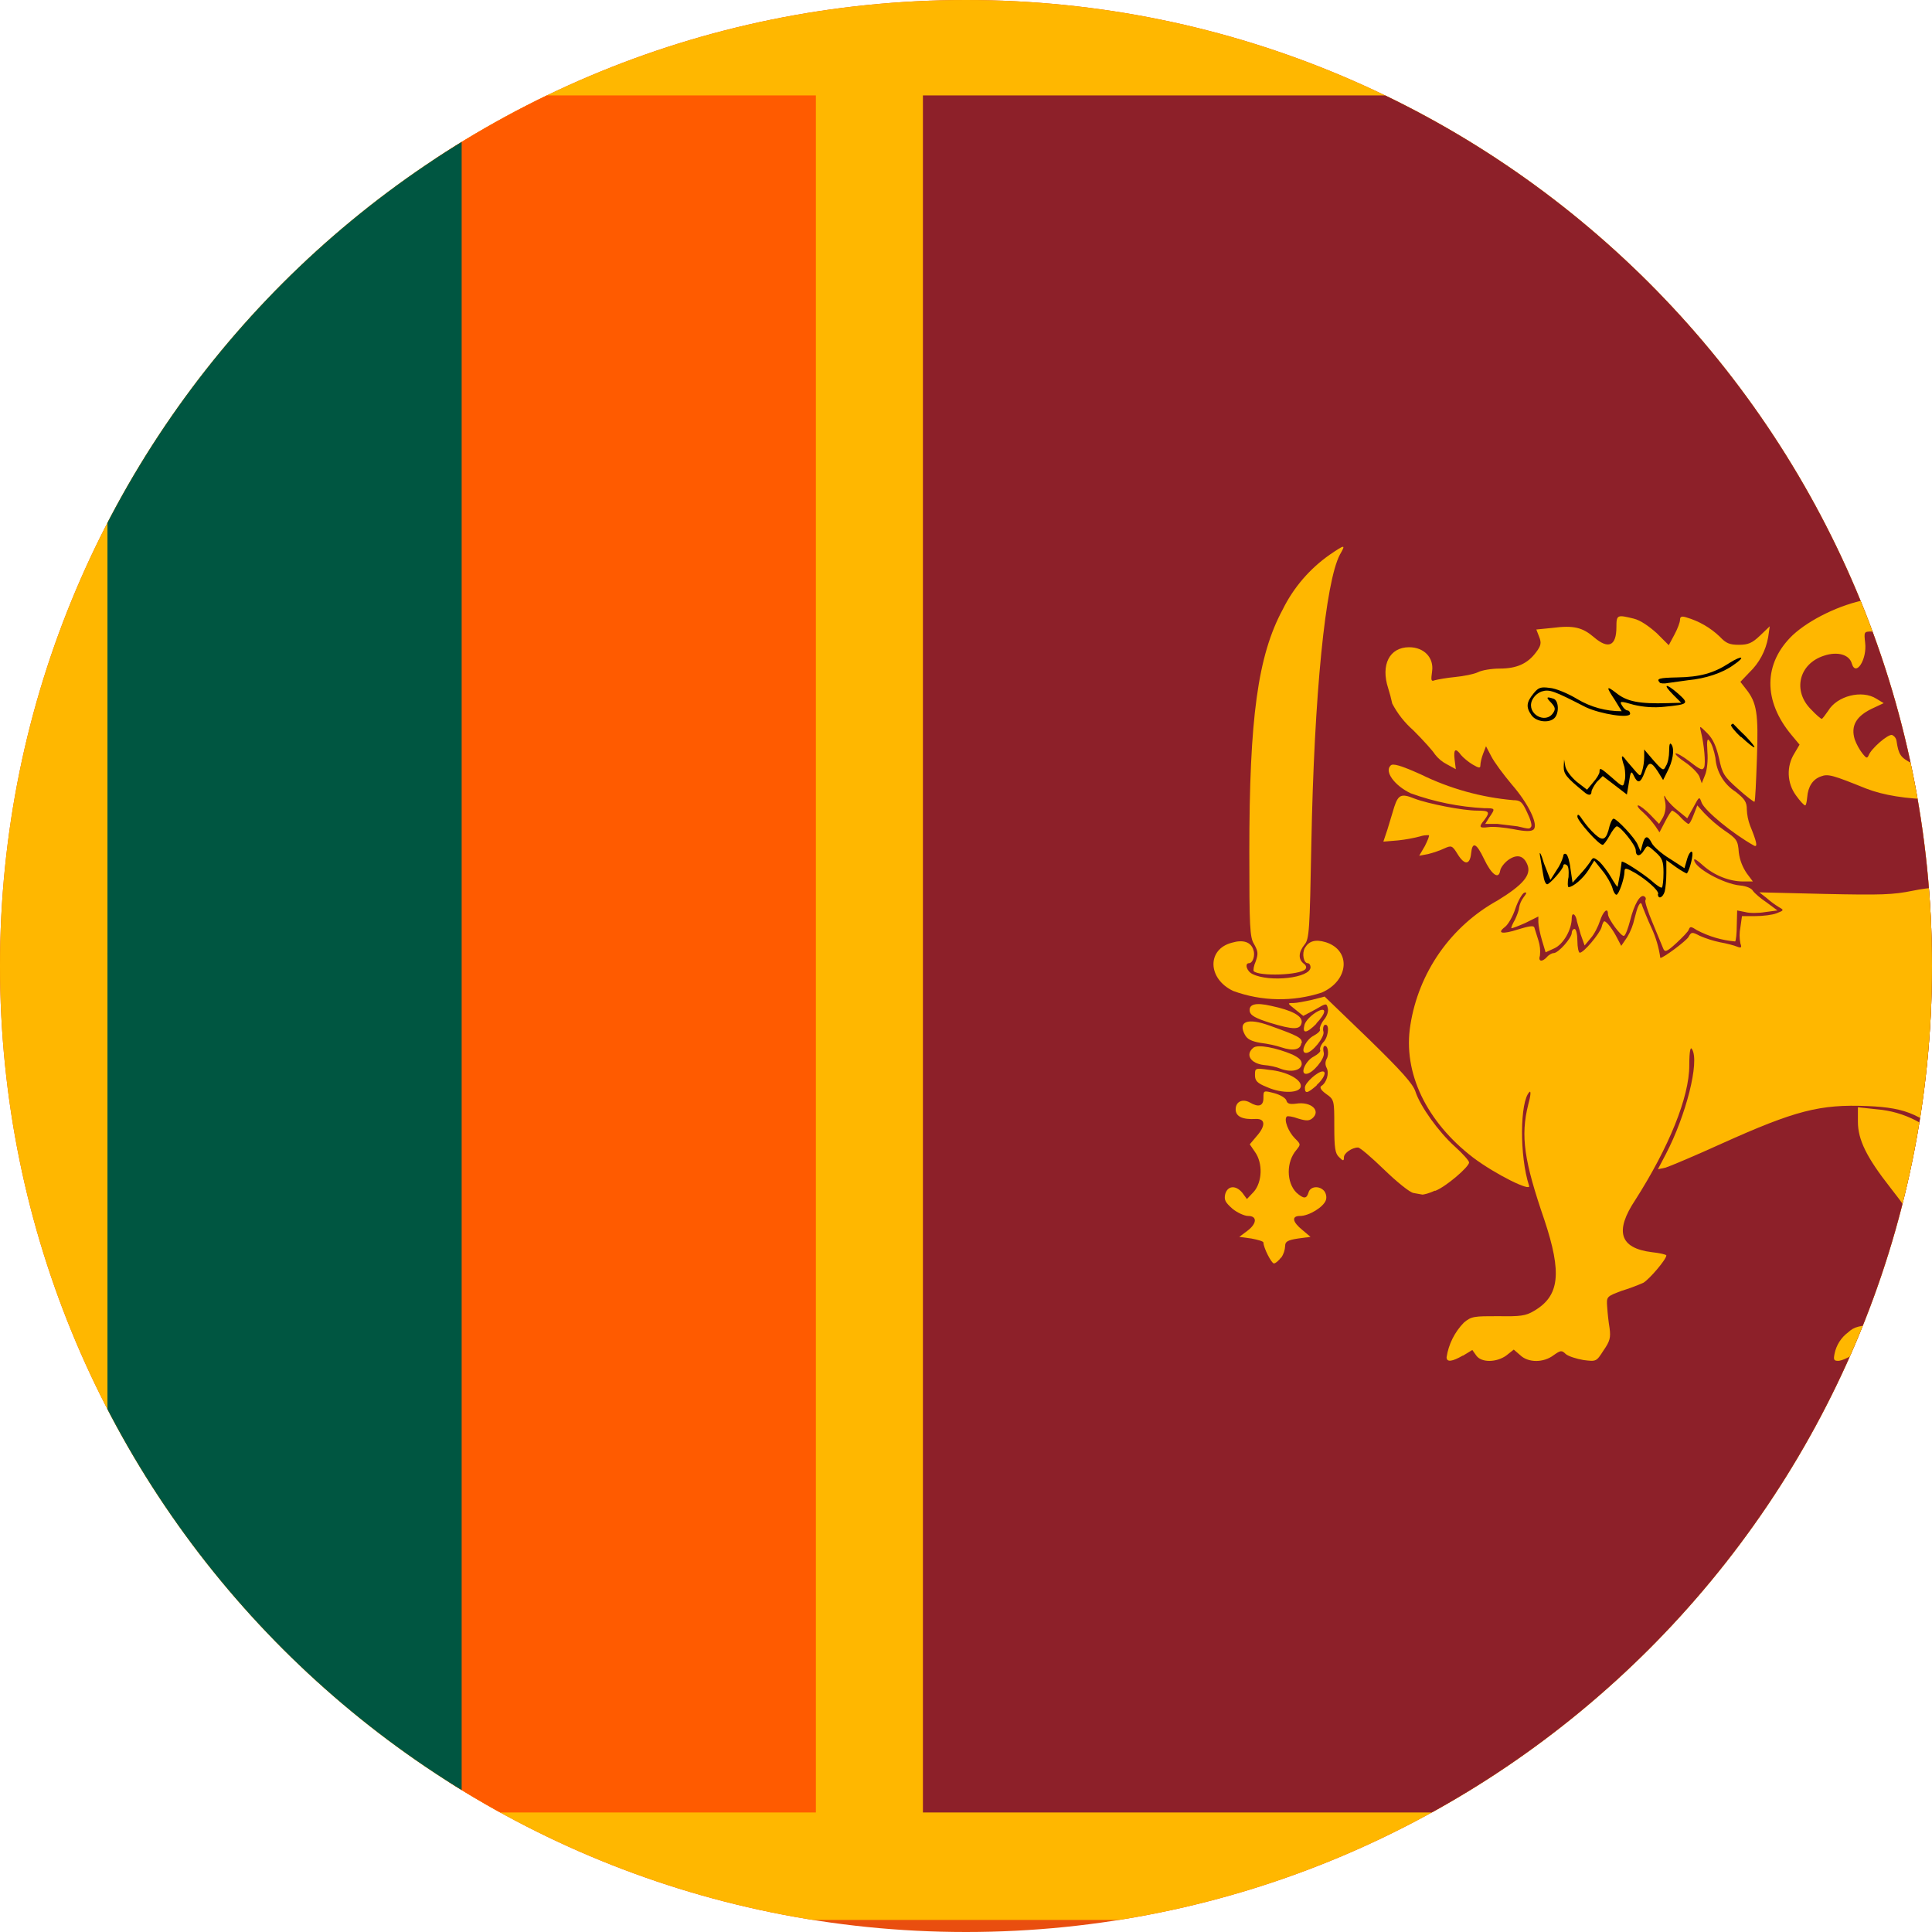 <svg width="40" height="40" viewBox="0 0 40 40" fill="none" xmlns="http://www.w3.org/2000/svg">
<g clip-path="url(#clip0_769_19637)">
<path d="M0 20C0 8.954 8.954 0 20 0C31.046 0 40 8.954 40 20C40 31.046 31.046 40 20 40C8.954 40 0 31.046 0 20Z" fill="#E94E0F"/>
<g clip-path="url(#clip1_769_19637)">
<path d="M0 -0.25H53.333V39.75H0V-0.25Z" fill="#FFB700"/>
<path d="M2.225 19.75L9.558 1.975H16.892V37.525H9.558L2.225 19.75Z" fill="#FF5B00"/>
<path d="M2.225 1.975H9.558V37.525H2.225V1.975Z" fill="#005641"/>
<path d="M19.108 1.975H51.333V37.525H19.108V1.975Z" fill="#8D2029"/>
<path d="M30.291 28.067L30.483 27.95L30.566 28.067C30.675 28.217 30.983 28.208 31.183 28.067L31.341 27.942L31.475 28.058C31.641 28.217 31.958 28.217 32.166 28.058C32.308 27.958 32.333 27.95 32.416 28.033C32.475 28.083 32.641 28.133 32.783 28.158C33.05 28.192 33.05 28.192 33.2 27.958C33.333 27.767 33.35 27.692 33.325 27.5C33.301 27.354 33.285 27.206 33.275 27.058C33.258 26.842 33.266 26.842 33.575 26.725C33.728 26.678 33.878 26.622 34.025 26.558C34.15 26.483 34.5 26.075 34.5 25.992C34.5 25.975 34.366 25.942 34.2 25.925C33.533 25.842 33.425 25.492 33.858 24.842C34.55 23.758 34.975 22.717 34.975 22.058C34.975 21.758 35 21.658 35.033 21.725C35.191 21.983 34.908 23.092 34.491 23.892L34.325 24.208L34.483 24.175C34.566 24.15 35.1 23.925 35.65 23.675C37.166 22.992 37.683 22.858 38.666 22.9C39.491 22.933 39.833 23.092 40.416 23.7C40.725 24.033 41.025 24.258 41.566 24.6C42.716 25.317 42.766 25.383 42.825 26.233C42.883 27.092 42.85 27.142 42.2 27.283C41.641 27.408 41.291 27.667 41.2 28.033C41.15 28.217 41.258 28.225 41.533 28.042L41.741 27.908L41.833 28.042C41.958 28.217 42.208 28.217 42.416 28.042L42.583 27.917L42.75 28.042C43 28.25 43.333 28.2 43.433 27.942C43.45 27.9 43.5 27.908 43.6 28C43.791 28.167 44.266 28.233 44.316 28.1C44.333 28.05 44.3 27.933 44.233 27.833C43.958 27.417 43.866 27.225 43.866 27C43.866 26.683 43.95 26.525 44.316 26.275C44.75 25.958 44.883 25.558 44.55 25.558C44.35 25.558 44.141 25.375 44.008 25.083C43.741 24.483 43.8 23.817 44.2 22.7C44.506 22.043 44.66 21.325 44.65 20.6C44.65 19.983 44.633 19.883 44.5 19.542C44.395 19.304 44.267 19.078 44.116 18.867L43.883 18.558L44.175 18.308C45.075 17.567 44.891 16.35 43.808 15.883C43.475 15.733 43.391 15.725 42.808 15.725C42.475 15.725 41.933 15.775 41.641 15.833C41.25 15.895 40.854 15.929 40.458 15.933C39.891 15.933 39.791 15.917 39.575 15.8C39.35 15.683 39.308 15.625 39.266 15.342C39.262 15.315 39.252 15.29 39.236 15.268C39.22 15.246 39.199 15.229 39.175 15.217C39.091 15.192 38.741 15.5 38.691 15.633C38.658 15.708 38.641 15.7 38.566 15.608C38.496 15.518 38.44 15.416 38.4 15.308C38.316 15.033 38.425 14.833 38.75 14.675L39 14.558L38.85 14.467C38.55 14.275 38.033 14.408 37.85 14.717C37.791 14.8 37.733 14.883 37.716 14.883C37.7 14.883 37.6 14.8 37.5 14.692C37.108 14.308 37.241 13.742 37.766 13.575C38.041 13.483 38.291 13.55 38.341 13.742C38.425 14.017 38.658 13.65 38.616 13.308C38.591 13.083 38.591 13.075 38.75 13.075C38.966 13.075 39.416 13.358 39.566 13.575C39.733 13.833 39.716 14.242 39.533 14.542L39.391 14.775L39.583 14.742C39.85 14.683 40.116 14.517 40.25 14.308C40.32 14.176 40.359 14.029 40.365 13.879C40.371 13.729 40.343 13.579 40.283 13.442C40.158 13.217 40.175 13.183 40.358 13.258C40.658 13.383 40.825 13.525 40.941 13.767C41.058 13.983 41.066 14.033 41.008 14.267C40.968 14.409 40.906 14.544 40.825 14.667C40.725 14.8 40.716 14.825 40.8 14.825C40.95 14.825 41.25 14.683 41.358 14.575C41.416 14.508 41.5 14.367 41.541 14.242L41.625 14.033L41.708 14.2C41.833 14.425 42.083 14.633 42.383 14.767C42.708 14.9 42.841 14.908 42.675 14.783C42.558 14.7 42.341 14.075 42.416 14.017C42.776 14.218 43.104 14.471 43.391 14.767C43.866 15.192 44.166 15.333 44.6 15.333C45.158 15.333 45.483 14.85 45.233 14.392C45.091 14.125 44.766 14.083 44.566 14.308C44.483 14.417 44.458 14.5 44.483 14.617C44.516 14.75 44.508 14.767 44.383 14.767C44.216 14.767 43.9 14.558 43.333 14.083C42.544 13.405 41.638 12.876 40.658 12.525C39.994 12.372 39.309 12.335 38.633 12.417C38.1 12.517 37.466 12.825 37.116 13.15C36.508 13.733 36.5 14.508 37.091 15.217L37.258 15.417L37.15 15.6C37.068 15.731 37.028 15.884 37.034 16.038C37.04 16.193 37.092 16.342 37.183 16.467C37.266 16.583 37.35 16.675 37.375 16.675C37.391 16.675 37.408 16.6 37.416 16.508C37.433 16.283 37.533 16.133 37.7 16.075C37.85 16.017 37.95 16.05 38.633 16.325C39.358 16.608 40.55 16.625 41.816 16.375C42.365 16.248 42.937 16.254 43.483 16.392C44.083 16.642 44.216 17.283 43.783 17.767C43.591 17.983 43.416 18.067 42.808 18.233C42.278 18.373 41.728 18.415 41.183 18.358C40.283 18.35 39.958 18.367 39.6 18.442C39.191 18.525 38.95 18.533 37.783 18.508L36.425 18.475L36.575 18.592C36.655 18.663 36.742 18.727 36.833 18.783C36.941 18.842 36.933 18.85 36.783 18.908C36.7 18.942 36.5 18.967 36.341 18.967H36.066L36.033 19.2C36.011 19.31 36.011 19.423 36.033 19.533C36.066 19.617 36.05 19.633 35.966 19.6C35.908 19.575 35.75 19.533 35.608 19.508C35.465 19.478 35.325 19.433 35.191 19.375C35.033 19.292 35.016 19.292 34.958 19.4C34.908 19.483 34.441 19.833 34.375 19.833C34.345 19.617 34.283 19.407 34.191 19.208C34.108 19.033 34.033 18.833 34.008 18.775C33.983 18.683 33.966 18.675 33.925 18.75C33.9 18.792 33.866 18.917 33.841 19.017C33.812 19.152 33.761 19.281 33.691 19.4L33.566 19.583L33.483 19.425C33.4 19.258 33.266 19.075 33.216 19.075C33.2 19.075 33.175 19.125 33.158 19.2C33.116 19.333 32.791 19.725 32.708 19.725C32.683 19.725 32.658 19.617 32.658 19.475C32.658 19.35 32.633 19.233 32.6 19.233C32.566 19.233 32.541 19.275 32.541 19.317C32.541 19.417 32.266 19.733 32.166 19.733C32.133 19.733 32.066 19.767 32.025 19.817C31.925 19.925 31.841 19.908 31.883 19.783C31.895 19.677 31.883 19.569 31.85 19.467L31.766 19.2C31.75 19.158 31.65 19.175 31.433 19.242C31.1 19.35 30.983 19.325 31.158 19.192C31.225 19.142 31.325 18.967 31.375 18.808C31.433 18.642 31.516 18.5 31.558 18.483C31.616 18.467 31.616 18.483 31.541 18.583C31.493 18.647 31.462 18.721 31.45 18.8C31.45 18.842 31.408 18.95 31.366 19.042C31.316 19.125 31.283 19.208 31.291 19.217C31.3 19.225 31.433 19.175 31.583 19.108L31.85 18.975V19.092C31.85 19.158 31.883 19.325 31.925 19.467L32 19.717L32.183 19.633C32.366 19.55 32.541 19.25 32.541 19.008C32.541 18.892 32.608 18.908 32.641 19.033C32.641 19.067 32.691 19.208 32.725 19.342L32.808 19.575L32.933 19.425C33.008 19.342 33.091 19.175 33.125 19.067C33.191 18.867 33.291 18.775 33.291 18.925C33.291 19.025 33.575 19.408 33.625 19.375C33.658 19.358 33.708 19.217 33.75 19.058C33.833 18.725 33.958 18.508 34.041 18.558C34.075 18.575 34.083 18.608 34.066 18.642C34.05 18.658 34.116 18.875 34.216 19.108C34.289 19.283 34.361 19.458 34.433 19.633C34.466 19.717 34.5 19.717 34.708 19.525C34.833 19.408 34.958 19.283 34.966 19.242C34.991 19.175 35.016 19.183 35.133 19.258C35.379 19.388 35.648 19.468 35.925 19.492C35.941 19.475 35.958 19.325 35.958 19.158L35.966 18.85L36.133 18.883C36.216 18.908 36.408 18.908 36.55 18.883L36.8 18.85L36.575 18.683C36.45 18.6 36.325 18.492 36.291 18.442C36.266 18.392 36.15 18.342 36.025 18.333C35.683 18.3 35.075 17.967 35.075 17.8C35.075 17.767 35.158 17.825 35.258 17.917C35.491 18.125 35.808 18.25 36.091 18.25H36.291L36.166 18.083C36.077 17.954 36.02 17.806 36 17.65C35.983 17.4 35.958 17.367 35.7 17.192C35.55 17.086 35.41 16.966 35.283 16.833L35.141 16.675L35.066 16.867C35.025 16.975 34.983 17.058 34.958 17.058C34.941 17.058 34.858 16.992 34.791 16.917C34.745 16.862 34.688 16.817 34.625 16.783C34.6 16.783 34.541 16.883 34.475 17.008L34.358 17.233L34.275 17.108C34.201 17.006 34.117 16.911 34.025 16.825C33.925 16.742 33.883 16.675 33.916 16.675C33.95 16.675 34.058 16.758 34.166 16.867L34.35 17.058L34.433 16.917C34.481 16.819 34.496 16.707 34.475 16.6C34.441 16.45 34.45 16.442 34.5 16.542C34.572 16.636 34.656 16.72 34.75 16.792L34.933 16.942L35.058 16.717C35.183 16.483 35.183 16.483 35.233 16.625C35.316 16.8 35.858 17.25 36.316 17.508C36.4 17.55 36.366 17.417 36.233 17.092C36.193 16.985 36.17 16.872 36.166 16.758C36.166 16.608 36.125 16.542 35.933 16.392C35.814 16.316 35.714 16.213 35.642 16.091C35.569 15.97 35.526 15.833 35.516 15.692C35.491 15.55 35.441 15.4 35.4 15.35C35.35 15.267 35.333 15.317 35.35 15.567C35.366 15.742 35.341 15.958 35.3 16.05L35.233 16.217L35.183 16.075C35.15 16 35.016 15.867 34.891 15.783C34.766 15.7 34.675 15.617 34.691 15.6C34.708 15.583 34.841 15.658 34.983 15.767C35.208 15.942 35.25 15.958 35.283 15.883C35.316 15.8 35.283 15.417 35.216 15.15C35.183 15.017 35.183 15.017 35.35 15.183C35.466 15.3 35.533 15.45 35.591 15.7C35.658 16.017 35.691 16.075 35.983 16.333C36.158 16.492 36.316 16.608 36.325 16.6C36.341 16.583 36.358 16.183 36.375 15.7C36.408 14.775 36.375 14.55 36.15 14.267L36.033 14.117L36.216 13.925C36.422 13.729 36.559 13.472 36.608 13.192L36.641 12.967L36.441 13.158C36.275 13.317 36.191 13.35 36 13.35C35.808 13.35 35.733 13.317 35.608 13.183C35.413 12.996 35.176 12.859 34.916 12.783C34.816 12.75 34.783 12.767 34.783 12.833C34.783 12.883 34.733 13.017 34.666 13.142L34.55 13.358L34.3 13.108C34.141 12.967 33.966 12.842 33.825 12.808C33.483 12.725 33.466 12.725 33.466 12.983C33.466 13.375 33.3 13.45 33 13.192C32.766 12.992 32.583 12.942 32.141 13L31.808 13.033L31.866 13.183C31.916 13.308 31.908 13.367 31.8 13.508C31.625 13.742 31.4 13.842 31.05 13.842C30.883 13.842 30.683 13.875 30.6 13.917C30.516 13.958 30.3 14 30.125 14.017C29.958 14.033 29.766 14.067 29.708 14.083C29.625 14.117 29.625 14.083 29.65 13.9C29.691 13.617 29.483 13.4 29.175 13.4C28.766 13.4 28.583 13.767 28.741 14.25C28.774 14.354 28.802 14.46 28.825 14.567C28.934 14.775 29.081 14.962 29.258 15.117C29.475 15.333 29.675 15.558 29.708 15.617C29.775 15.704 29.86 15.775 29.958 15.825L30.141 15.925L30.116 15.725C30.091 15.508 30.133 15.475 30.25 15.633C30.291 15.683 30.4 15.775 30.483 15.825C30.625 15.908 30.65 15.908 30.65 15.842C30.65 15.792 30.675 15.683 30.708 15.6L30.766 15.45L30.875 15.658C30.933 15.775 31.125 16.033 31.3 16.242C31.641 16.633 31.858 17.075 31.75 17.175C31.7 17.217 31.583 17.217 31.333 17.167C31.15 17.133 30.916 17.108 30.816 17.125C30.625 17.15 30.608 17.125 30.733 16.975C30.858 16.808 30.833 16.783 30.583 16.783C30.291 16.783 29.566 16.642 29.283 16.533C29.016 16.425 28.95 16.45 28.866 16.708L28.725 17.175L28.641 17.425L28.941 17.4C29.096 17.384 29.249 17.356 29.4 17.317C29.459 17.297 29.521 17.289 29.583 17.292C29.6 17.3 29.558 17.4 29.5 17.517L29.383 17.717L29.566 17.683C29.666 17.658 29.816 17.608 29.9 17.567C30.05 17.5 30.066 17.5 30.183 17.692C30.325 17.917 30.433 17.908 30.458 17.667C30.483 17.417 30.566 17.45 30.725 17.783C30.875 18.1 31.025 18.217 31.058 18.033C31.066 17.967 31.141 17.867 31.233 17.8C31.416 17.675 31.55 17.717 31.625 17.908C31.708 18.117 31.525 18.325 31.008 18.642C30.529 18.906 30.118 19.276 29.804 19.724C29.491 20.172 29.284 20.685 29.2 21.225C29.041 22.208 29.533 23.225 30.5 23.967C30.966 24.317 31.708 24.683 31.658 24.55C31.458 23.942 31.466 22.8 31.666 22.608C31.7 22.575 31.691 22.692 31.641 22.867C31.475 23.525 31.558 24.042 31.975 25.258C32.341 26.358 32.291 26.833 31.758 27.142C31.591 27.242 31.483 27.258 31.025 27.25C30.525 27.25 30.466 27.25 30.308 27.383C30.117 27.579 29.991 27.83 29.95 28.1C29.95 28.208 30.066 28.192 30.283 28.067H30.291Z" fill="#FFB700"/>
<path d="M38.375 28.042L38.583 27.908L38.725 28.042C38.908 28.217 39.133 28.208 39.308 28.033C39.391 27.95 39.458 27.9 39.466 27.908L39.541 28.042C39.583 28.117 39.675 28.15 39.841 28.167C40.033 28.175 40.091 28.167 40.175 28.05L40.258 27.908L40.466 28.042C41.033 28.408 41.333 28.025 41.075 27.267C40.95 26.883 41.025 26.667 41.433 26.183C41.608 25.975 41.75 25.75 41.75 25.683C41.75 25.592 41.716 25.575 41.483 25.583C41.266 25.583 41.2 25.558 41.083 25.433C40.891 25.225 40.908 24.983 41.116 24.717L41.283 24.508L40.983 24.308C40.743 24.131 40.52 23.933 40.316 23.717C40.135 23.502 39.912 23.325 39.662 23.197C39.412 23.068 39.139 22.99 38.858 22.967L38.466 22.925V23.225C38.466 23.6 38.65 23.967 39.133 24.583C39.683 25.283 39.716 25.392 39.741 26.308L39.766 27.083L39.6 27.233C39.458 27.367 39.4 27.392 38.933 27.417C38.491 27.442 38.391 27.467 38.266 27.583C38.12 27.69 38.019 27.848 37.983 28.025C37.958 28.15 37.966 28.175 38.058 28.175C38.116 28.175 38.258 28.117 38.375 28.042ZM26.525 26.042C26.575 25.968 26.604 25.881 26.608 25.792C26.608 25.708 26.658 25.675 26.875 25.642L27.133 25.608L26.966 25.467C26.758 25.3 26.733 25.175 26.916 25.175C27.1 25.175 27.4 24.992 27.45 24.85C27.475 24.783 27.45 24.7 27.416 24.658C27.316 24.542 27.125 24.558 27.091 24.692C27.05 24.825 26.991 24.825 26.841 24.692C26.633 24.483 26.625 24.058 26.841 23.808C26.933 23.692 26.933 23.692 26.808 23.567C26.675 23.433 26.575 23.183 26.641 23.117C26.658 23.1 26.766 23.117 26.875 23.158C27.041 23.208 27.1 23.208 27.166 23.158C27.358 23 27.15 22.8 26.833 22.85C26.7 22.867 26.65 22.85 26.633 22.783C26.616 22.733 26.508 22.667 26.383 22.633C26.158 22.575 26.158 22.575 26.158 22.733C26.158 22.9 26.058 22.933 25.875 22.825C25.725 22.742 25.583 22.808 25.583 22.967C25.583 23.117 25.725 23.183 26 23.167C26.2 23.158 26.208 23.308 26.016 23.525L25.875 23.692L25.983 23.85C26.15 24.083 26.133 24.475 25.958 24.675L25.816 24.825L25.725 24.7C25.591 24.533 25.416 24.542 25.366 24.725C25.341 24.842 25.366 24.892 25.516 25.025C25.616 25.108 25.766 25.175 25.841 25.175C26.033 25.175 26.025 25.333 25.825 25.483L25.658 25.608L25.908 25.642C26.041 25.667 26.158 25.7 26.158 25.725C26.158 25.833 26.325 26.158 26.375 26.158C26.408 26.158 26.475 26.1 26.525 26.033V26.042Z" fill="#FFB700"/>
<path d="M29.708 24.658C29.933 24.575 30.416 24.158 30.416 24.067C30.416 24.033 30.283 23.883 30.116 23.733C29.783 23.433 29.408 22.908 29.308 22.608C29.258 22.442 29.017 22.175 28.333 21.508L27.425 20.633L27.166 20.7C27.017 20.733 26.841 20.767 26.775 20.767C26.65 20.767 26.65 20.767 26.817 20.9L26.983 21.033L27.233 20.9C27.458 20.767 27.466 20.767 27.491 20.875C27.508 20.933 27.475 21.042 27.408 21.117C27.35 21.192 27.317 21.283 27.325 21.308C27.35 21.333 27.291 21.392 27.2 21.442C27.033 21.525 26.908 21.8 27.041 21.8C27.166 21.8 27.433 21.467 27.4 21.358C27.383 21.3 27.4 21.242 27.416 21.225C27.525 21.167 27.517 21.425 27.416 21.558C27.35 21.625 27.317 21.708 27.333 21.742C27.35 21.767 27.291 21.825 27.2 21.875C27.033 21.958 26.908 22.233 27.041 22.233C27.175 22.233 27.433 21.917 27.408 21.8C27.392 21.742 27.392 21.675 27.416 21.658C27.491 21.625 27.525 21.825 27.466 21.925C27.451 21.953 27.443 21.985 27.443 22.017C27.443 22.049 27.451 22.08 27.466 22.108C27.525 22.217 27.466 22.417 27.358 22.483C27.317 22.508 27.341 22.567 27.458 22.65C27.625 22.767 27.625 22.783 27.625 23.317C27.625 23.767 27.642 23.883 27.725 23.958C27.808 24.042 27.825 24.042 27.825 23.958C27.825 23.875 27.991 23.758 28.116 23.758C28.158 23.758 28.4 23.967 28.658 24.217C28.916 24.467 29.192 24.692 29.267 24.7L29.45 24.733C29.475 24.733 29.591 24.708 29.708 24.65V24.658ZM26.933 22.483C26.933 22.342 26.633 22.183 26.275 22.15C25.983 22.108 25.983 22.117 25.983 22.258C25.983 22.375 26.025 22.425 26.233 22.508C26.55 22.65 26.933 22.633 26.933 22.483Z" fill="#FFB700"/>
<path d="M27.258 22.467C27.408 22.333 27.475 22.183 27.383 22.183C27.283 22.183 27.016 22.417 27.016 22.517C27.016 22.65 27.066 22.642 27.266 22.467H27.258ZM26.95 22.042C26.958 21.958 26.908 21.908 26.758 21.833C26.425 21.692 26.041 21.617 25.95 21.692C25.775 21.833 25.891 22.017 26.166 22.05C26.283 22.058 26.433 22.092 26.508 22.125C26.725 22.208 26.925 22.167 26.95 22.042ZM26.95 21.6C26.966 21.492 26.891 21.45 26.283 21.233C25.825 21.067 25.625 21.15 25.775 21.425C25.825 21.517 25.908 21.558 26.1 21.592C26.241 21.608 26.433 21.65 26.525 21.683C26.775 21.767 26.925 21.733 26.941 21.6H26.95ZM27.25 21.192C27.341 21.1 27.416 20.992 27.416 20.942C27.416 20.817 27.058 21.05 27.008 21.217C26.958 21.408 27.05 21.4 27.258 21.192H27.25ZM26.95 21.167C26.966 21.033 26.75 20.917 26.316 20.825C25.991 20.75 25.85 20.792 25.875 20.942C25.891 21.025 26 21.083 26.291 21.175C26.783 21.325 26.925 21.325 26.95 21.167ZM27.366 20.55C27.933 20.3 27.975 19.675 27.45 19.508C27.233 19.442 27.1 19.483 27.016 19.625C26.95 19.742 26.991 19.942 27.075 19.942C27.108 19.942 27.133 19.983 27.133 20.025C27.133 20.25 26.283 20.342 25.933 20.167C25.808 20.108 25.766 19.942 25.858 19.942C25.941 19.942 25.991 19.775 25.95 19.667C25.9 19.5 25.733 19.45 25.508 19.517C24.983 19.65 25 20.267 25.533 20.517C26.123 20.733 26.769 20.745 27.366 20.55Z" fill="#FFB700"/>
<path d="M27.025 20.067C27.058 20.033 27.041 19.983 26.991 19.95C26.875 19.858 26.883 19.717 27.008 19.558C27.108 19.442 27.116 19.258 27.15 17.467C27.208 14.375 27.442 12.05 27.741 11.483C27.866 11.267 27.85 11.267 27.533 11.483C27.118 11.773 26.782 12.163 26.558 12.617C26.041 13.575 25.866 14.867 25.866 17.633C25.866 19.2 25.875 19.408 25.966 19.55C26.05 19.7 26.05 19.75 26 19.9C25.958 19.992 25.942 20.092 25.958 20.108C26.075 20.217 26.908 20.192 27.025 20.067ZM31.7 17.117C31.725 17.092 31.683 16.95 31.616 16.817C31.517 16.6 31.475 16.567 31.333 16.567C30.667 16.509 30.017 16.328 29.416 16.033C28.991 15.842 28.833 15.8 28.791 15.85C28.658 15.975 28.875 16.267 29.208 16.425C29.699 16.602 30.212 16.706 30.733 16.733C30.958 16.733 30.966 16.733 30.833 16.925L30.75 17.058H31L31.416 17.108C31.666 17.167 31.666 17.167 31.7 17.117Z" fill="#FFB700"/>
<path d="M34.333 18.508C34.333 18.425 34.091 18.217 33.858 18.075C33.666 17.967 33.633 17.958 33.633 18.05C33.633 18.183 33.516 18.525 33.466 18.525C33.441 18.525 33.4 18.458 33.383 18.383C33.358 18.3 33.266 18.133 33.175 18.025L33.008 17.817L32.891 18.008C32.775 18.192 32.566 18.367 32.475 18.367C32.458 18.367 32.45 18.267 32.475 18.158C32.483 18.025 32.475 17.925 32.433 17.908C32.4 17.883 32.366 17.892 32.366 17.925C32.366 17.992 32.083 18.308 32.033 18.308C32 18.308 31.966 18.225 31.95 18.108L31.883 17.708C31.866 17.608 31.908 17.675 31.966 17.875L32.1 18.217L32.233 18.008C32.293 17.922 32.338 17.826 32.366 17.725C32.366 17.683 32.391 17.667 32.425 17.683C32.458 17.7 32.5 17.842 32.516 17.992L32.558 18.275L32.708 18.108C32.786 18.025 32.859 17.936 32.925 17.842C32.983 17.742 32.991 17.742 33.116 17.842C33.183 17.908 33.291 18.05 33.358 18.167C33.425 18.283 33.483 18.367 33.491 18.358L33.541 18.092L33.575 17.842C33.583 17.8 34.025 18.092 34.191 18.233C34.291 18.325 34.391 18.392 34.408 18.375C34.425 18.358 34.441 18.225 34.441 18.067C34.441 17.833 34.416 17.767 34.275 17.642C34.108 17.492 34.108 17.492 34.041 17.6C33.958 17.742 33.866 17.742 33.866 17.6C33.866 17.5 33.55 17.108 33.475 17.108C33.45 17.108 33.383 17.192 33.325 17.3C33.266 17.408 33.2 17.492 33.183 17.492C33.1 17.492 32.658 16.992 32.658 16.908C32.658 16.842 32.691 16.858 32.766 16.975C32.841 17.084 32.928 17.185 33.025 17.275C33.191 17.425 33.258 17.392 33.325 17.1C33.35 17.017 33.383 16.95 33.408 16.95C33.475 16.95 33.858 17.358 33.908 17.492L33.966 17.625L34.008 17.475C34.058 17.292 34.116 17.292 34.2 17.458C34.233 17.525 34.4 17.675 34.566 17.775L34.875 17.975L34.933 17.775C34.966 17.667 35.016 17.608 35.033 17.642C35.066 17.683 34.983 18.017 34.925 18.083C34.925 18.092 34.816 18.033 34.708 17.958L34.5 17.808V18.075C34.5 18.217 34.483 18.392 34.466 18.458C34.425 18.592 34.325 18.625 34.325 18.508H34.333ZM32.791 16.392C32.425 16.092 32.375 16.025 32.375 15.875L32.383 15.725L32.408 15.867C32.425 15.95 32.525 16.083 32.641 16.183L32.858 16.35L32.983 16.2C33.058 16.117 33.116 16.017 33.116 15.983C33.116 15.883 33.133 15.892 33.383 16.108C33.6 16.3 33.608 16.3 33.633 16.175C33.658 16.108 33.65 15.975 33.633 15.883C33.55 15.633 33.566 15.6 33.675 15.75L33.875 15.983C33.958 16.075 33.966 16.075 34 15.958C34.025 15.883 34.041 15.758 34.041 15.675V15.517L34.233 15.742C34.425 15.958 34.441 15.967 34.491 15.858C34.533 15.8 34.558 15.658 34.558 15.55C34.558 15.4 34.575 15.367 34.608 15.417C34.675 15.517 34.633 15.767 34.516 15.983L34.433 16.15L34.325 15.975C34.183 15.758 34.133 15.758 34.05 15.992C33.966 16.217 33.908 16.233 33.825 16.058C33.775 15.95 33.758 15.967 33.725 16.2L33.683 16.45L33.433 16.258L33.183 16.067L33.058 16.192C33 16.267 32.95 16.358 32.95 16.392C32.95 16.475 32.883 16.475 32.791 16.392ZM36.041 15.258C35.916 15.142 35.825 15.025 35.841 15.008C35.866 14.983 35.883 14.975 35.891 14.992C35.972 15.078 36.055 15.161 36.141 15.242C36.425 15.542 36.366 15.55 36.05 15.258H36.041ZM31.708 14.808C31.591 14.642 31.6 14.542 31.75 14.358C31.85 14.233 31.9 14.217 32.083 14.242C32.208 14.25 32.466 14.358 32.658 14.475C32.935 14.64 33.252 14.727 33.575 14.725L33.433 14.492C33.25 14.217 33.25 14.183 33.466 14.35C33.683 14.525 33.941 14.575 34.525 14.558L34.808 14.55L34.641 14.383C34.416 14.158 34.483 14.133 34.741 14.358C34.975 14.567 34.966 14.583 34.458 14.633C34.246 14.655 34.032 14.641 33.825 14.592C33.541 14.508 33.525 14.517 33.583 14.608C33.616 14.667 33.666 14.708 33.691 14.708C33.725 14.708 33.75 14.742 33.75 14.775C33.75 14.883 33.133 14.783 32.833 14.642C32.166 14.3 32.083 14.267 31.916 14.317C31.872 14.334 31.831 14.36 31.797 14.392C31.763 14.425 31.735 14.465 31.716 14.508C31.608 14.783 32 15 32.158 14.758C32.208 14.683 32.2 14.642 32.116 14.55C32 14.433 32.016 14.417 32.166 14.467C32.275 14.508 32.283 14.767 32.183 14.867C32.075 14.975 31.808 14.95 31.708 14.808Z" fill="black"/>
<path d="M34.366 14.133C34.283 14.05 34.35 14.033 34.725 14.025C35.191 14.017 35.475 13.942 35.808 13.725C36.075 13.558 36.15 13.592 35.891 13.767C35.666 13.933 35.308 14.05 34.95 14.083L34.525 14.142C34.458 14.158 34.383 14.15 34.358 14.133H34.366Z" fill="black"/>
</g>
</g>
<defs>
<clipPath id="clip0_769_19637">
<path d="M0 20C0 8.954 8.954 0 20 0C31.046 0 40 8.954 40 20C40 31.046 31.046 40 20 40C8.954 40 0 31.046 0 20Z" fill="white"/>
</clipPath>
<clipPath id="clip1_769_19637">
<rect width="53.333" height="40" fill="white" transform="translate(0 -0.25)"/>
</clipPath>
</defs>
</svg>
